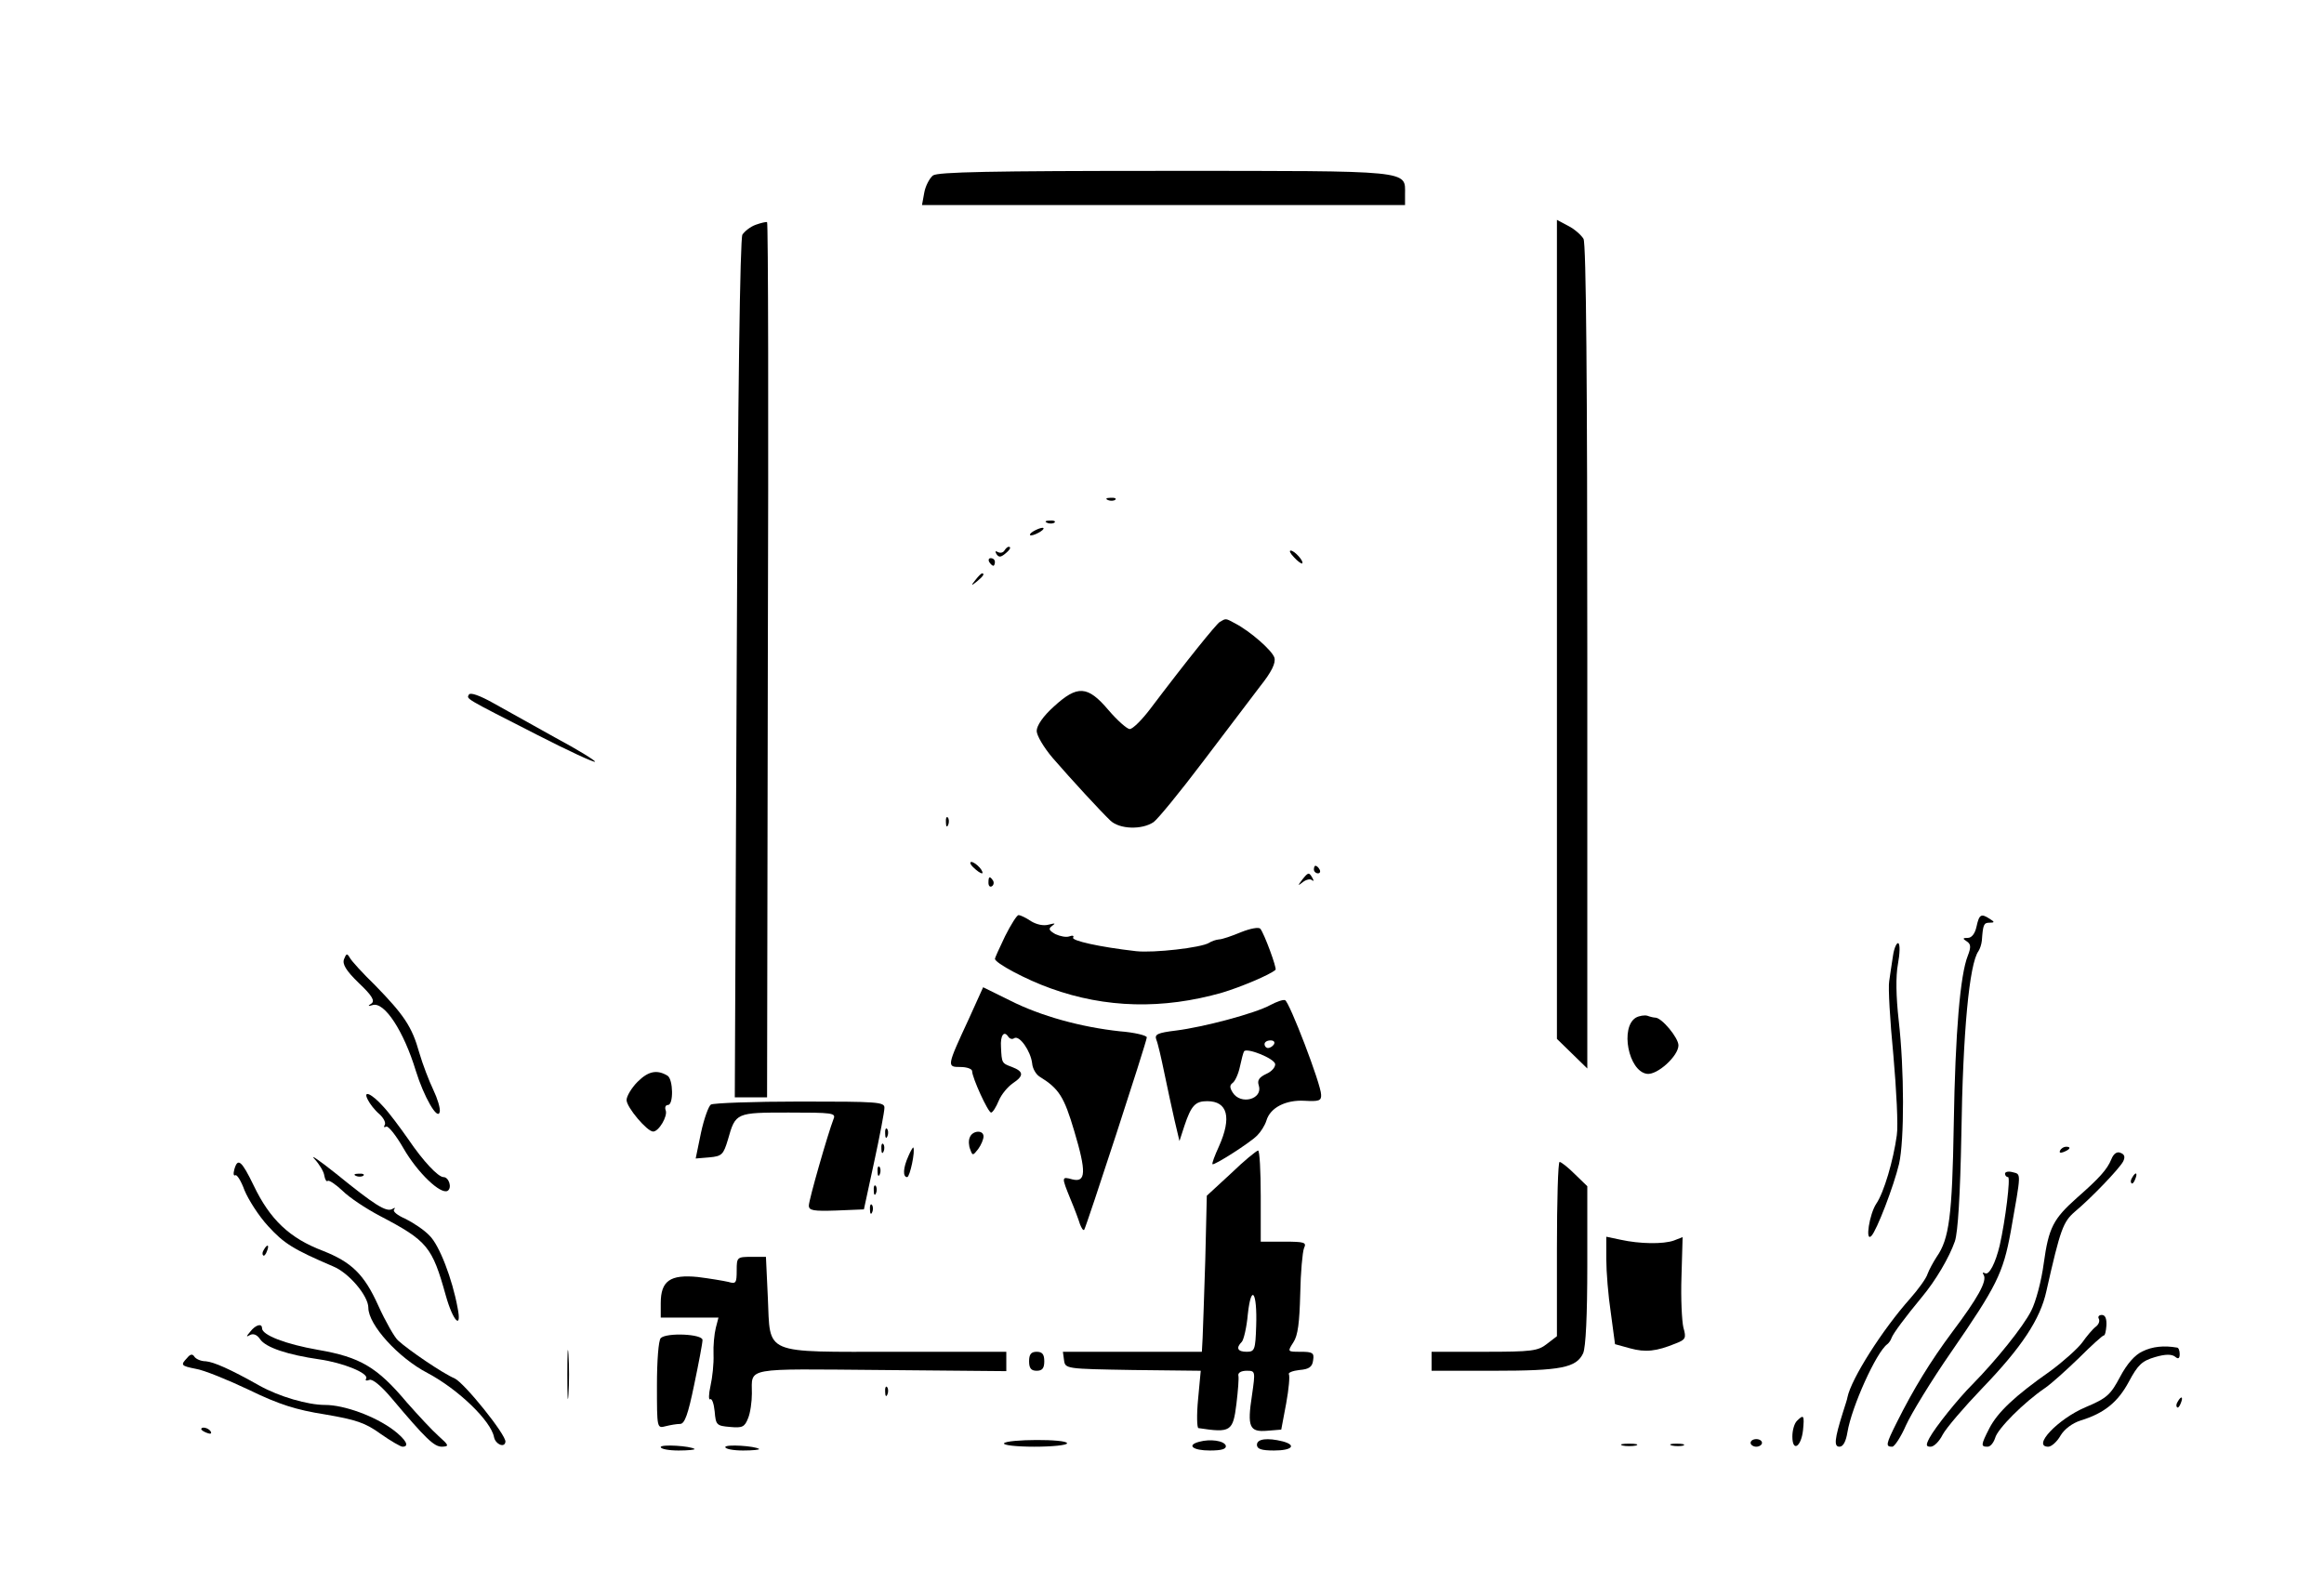 <?xml version="1.0" standalone="no"?>
<!DOCTYPE svg PUBLIC "-//W3C//DTD SVG 20010904//EN"
 "http://www.w3.org/TR/2001/REC-SVG-20010904/DTD/svg10.dtd">
<svg version="1.0" xmlns="http://www.w3.org/2000/svg"
 width="612pt" height="417pt" viewBox="0 0 612 417"
 preserveAspectRatio="xMidYMid meet">

<g transform="translate(0,417) scale(0.1,-0.1)"
fill="#000000" stroke="none">
<path d="M2457 3708 c-9 -7 -20 -28 -23 -45 l-6 -33 636 0 636 0 0 28 c0 64
25 62 -631 62 -461 0 -599 -3 -612 -12z"/>
<path d="M1990 3578 c-14 -5 -29 -17 -35 -26 -6 -11 -12 -414 -15 -1145 l-5
-1127 42 0 43 0 2 1151 c2 633 1 1152 -2 1154 -3 1 -16 -2 -30 -7z"/>
<path d="M4100 2512 l0 -1078 40 -39 40 -39 0 1083 c0 723 -3 1089 -10 1102
-6 10 -24 26 -40 34 l-30 16 0 -1079z"/>
<path d="M2918 2853 c7 -3 16 -2 19 1 4 3 -2 6 -13 5 -11 0 -14 -3 -6 -6z"/>
<path d="M2758 2793 c7 -3 16 -2 19 1 4 3 -2 6 -13 5 -11 0 -14 -3 -6 -6z"/>
<path d="M2720 2770 c-8 -5 -10 -10 -5 -10 6 0 17 5 25 10 8 5 11 10 5 10 -5
0 -17 -5 -25 -10z"/>
<path d="M2645 2720 c-4 -6 -11 -7 -17 -4 -7 4 -8 2 -4 -5 6 -9 11 -9 22 0 14
11 18 19 10 19 -3 0 -8 -5 -11 -10z"/>
<path d="M3408 2702 c9 -10 19 -17 21 -16 6 5 -20 34 -30 34 -5 0 -1 -8 9 -18z"/>
<path d="M2605 2690 c3 -5 8 -10 11 -10 2 0 4 5 4 10 0 6 -5 10 -11 10 -5 0
-7 -4 -4 -10z"/>
<path d="M2569 2643 c-13 -16 -12 -17 4 -4 16 13 21 21 13 21 -2 0 -10 -8 -17
-17z"/>
<path d="M3212 2532 c-11 -8 -84 -98 -183 -229 -22 -29 -46 -53 -54 -53 -7 0
-33 23 -56 50 -55 65 -82 66 -144 9 -28 -25 -45 -50 -45 -64 0 -12 19 -44 42
-71 52 -60 126 -140 152 -165 24 -23 83 -25 114 -4 12 9 70 80 129 158 59 78
127 167 151 199 31 39 42 62 38 76 -6 19 -63 69 -103 90 -26 14 -24 14 -41 4z"/>
<path d="M1235 2341 c-7 -12 -13 -8 179 -106 82 -42 151 -74 153 -71 2 2 -44
31 -104 63 -59 33 -133 74 -165 92 -34 19 -59 28 -63 22z"/>
<path d="M2491 2004 c0 -11 3 -14 6 -6 3 7 2 16 -1 19 -3 4 -6 -2 -5 -13z"/>
<path d="M2564 1885 c8 -8 18 -15 22 -15 3 0 1 7 -6 15 -7 8 -17 15 -22 15 -5
0 -3 -7 6 -15z"/>
<path d="M3460 1880 c0 -5 5 -10 11 -10 5 0 7 5 4 10 -3 6 -8 10 -11 10 -2 0
-4 -4 -4 -10z"/>
<path d="M3429 1853 c-12 -16 -12 -17 2 -6 9 7 20 9 24 5 5 -4 5 -1 1 6 -9 16
-11 15 -27 -5z"/>
<path d="M2603 1845 c0 -8 4 -12 9 -9 5 3 6 10 3 15 -9 13 -12 11 -12 -6z"/>
<path d="M2647 1705 c-15 -31 -27 -58 -27 -60 0 -11 82 -55 147 -78 144 -52
295 -56 452 -11 47 14 126 47 140 60 4 4 -30 96 -40 108 -4 5 -26 1 -51 -9
-24 -10 -50 -19 -58 -19 -9 -1 -20 -5 -26 -9 -21 -13 -146 -27 -192 -22 -97
11 -172 28 -166 36 3 5 -2 6 -10 3 -8 -3 -24 0 -37 6 -17 10 -19 14 -8 22 10
7 7 7 -9 3 -14 -4 -32 0 -47 9 -13 9 -28 16 -33 16 -4 0 -20 -25 -35 -55z"/>
<path d="M5205 1730 c-4 -19 -13 -30 -23 -30 -14 0 -14 -2 -3 -9 11 -7 12 -15
3 -38 -20 -50 -33 -201 -37 -444 -4 -241 -12 -302 -45 -349 -9 -14 -20 -34
-24 -45 -3 -11 -24 -40 -46 -65 -73 -82 -155 -211 -165 -260 0 -3 -6 -21 -12
-40 -22 -70 -24 -90 -9 -90 10 0 17 14 21 38 11 67 76 211 105 232 4 3 9 10
11 16 4 12 37 56 80 108 36 43 72 104 87 147 8 24 14 122 17 280 4 272 21 451
45 484 4 6 8 18 9 28 3 42 5 47 20 47 14 0 14 2 1 10 -23 15 -28 12 -35 -20z"/>
<path d="M4985 1653 c-3 -21 -8 -51 -10 -67 -3 -16 2 -103 11 -195 8 -91 13
-186 9 -211 -9 -66 -34 -151 -54 -180 -18 -27 -30 -102 -13 -85 14 14 59 131
73 190 14 62 14 247 -1 378 -7 62 -8 116 -2 148 5 27 6 52 1 55 -4 2 -11 -12
-14 -33z"/>
<path d="M906 1644 c-5 -13 5 -30 39 -63 35 -33 43 -47 33 -54 -10 -6 -9 -8 3
-4 31 10 82 -68 114 -173 21 -68 58 -133 63 -108 2 9 -6 35 -17 58 -11 23 -28
67 -37 98 -19 68 -40 99 -116 177 -33 32 -63 65 -67 73 -7 12 -9 11 -15 -4z"/>
<path d="M2551 1486 c-58 -125 -58 -126 -22 -126 17 0 31 -5 31 -11 0 -17 42
-109 50 -109 4 0 13 14 20 31 7 17 24 37 37 46 30 20 29 31 -2 43 -27 10 -27
10 -29 53 -2 30 8 44 19 27 4 -6 11 -8 16 -4 14 8 43 -34 47 -66 1 -14 10 -29
19 -35 52 -32 65 -53 92 -144 32 -107 31 -136 -5 -127 -29 8 -29 7 -5 -52 11
-26 22 -56 25 -66 4 -10 8 -17 11 -15 5 6 165 496 165 507 0 5 -32 13 -71 16
-102 11 -208 40 -289 81 l-71 35 -38 -84z"/>
<path d="M3345 1523 c-40 -22 -176 -58 -248 -67 -49 -6 -57 -10 -52 -24 4 -9
13 -48 21 -87 8 -38 20 -95 27 -125 l13 -55 13 40 c18 54 29 65 60 65 54 0 65
-43 31 -119 -11 -24 -19 -45 -17 -47 4 -4 100 57 118 76 9 9 20 26 24 39 10
34 51 55 101 52 37 -2 44 0 43 16 0 27 -84 246 -95 249 -5 2 -22 -4 -39 -13z
m10 -103 c-3 -5 -10 -10 -16 -10 -5 0 -9 5 -9 10 0 6 7 10 16 10 8 0 12 -4 9
-10z m3 -52 c1 -8 -9 -20 -23 -26 -19 -9 -25 -17 -20 -31 11 -36 -48 -52 -69
-18 -8 13 -8 19 0 25 6 4 15 23 19 42 4 19 9 38 11 41 6 11 79 -18 82 -33z"/>
<path d="M4308 1490 c-42 -25 -20 -141 29 -148 27 -4 83 47 83 75 0 20 -44 73
-61 73 -4 0 -13 2 -21 5 -7 2 -21 0 -30 -5z"/>
<path d="M1679 1321 c-16 -16 -29 -38 -29 -48 0 -19 54 -83 70 -83 15 0 39 41
33 56 -3 8 0 14 6 14 15 0 14 67 -1 77 -28 17 -51 12 -79 -16z"/>
<path d="M969 1273 c5 -10 18 -27 30 -37 11 -10 18 -23 14 -29 -3 -5 -2 -7 4
-4 5 3 26 -23 46 -58 37 -64 98 -122 116 -111 12 8 3 36 -11 36 -14 0 -53 41
-93 100 -21 30 -50 69 -65 85 -31 35 -56 46 -41 18z"/>
<path d="M1872 1261 c-6 -4 -18 -37 -26 -74 l-14 -68 36 3 c33 3 37 7 49 47
20 71 21 71 160 71 115 0 125 -1 118 -17 -15 -39 -65 -213 -65 -228 0 -13 12
-15 72 -13 l73 3 27 125 c15 69 27 133 27 142 1 16 -17 17 -222 17 -123 0
-229 -4 -235 -8z"/>
<path d="M2331 1184 c0 -11 3 -14 6 -6 3 7 2 16 -1 19 -3 4 -6 -2 -5 -13z"/>
<path d="M2554 1175 c-4 -8 -3 -23 1 -32 6 -17 7 -17 21 1 8 11 14 26 14 33 0
18 -29 16 -36 -2z"/>
<path d="M2321 1144 c0 -11 3 -14 6 -6 3 7 2 16 -1 19 -3 4 -6 -2 -5 -13z"/>
<path d="M2392 1125 c-14 -31 -15 -55 -3 -55 7 0 22 70 16 78 -1 1 -7 -9 -13
-23z"/>
<path d="M5425 1140 c-3 -6 1 -7 9 -4 18 7 21 14 7 14 -6 0 -13 -4 -16 -10z"/>
<path d="M828 1118 c13 -14 25 -34 26 -44 2 -11 6 -17 9 -14 3 3 21 -9 39 -26
18 -18 62 -47 98 -66 126 -66 138 -81 174 -210 19 -68 43 -92 31 -32 -14 76
-48 165 -74 190 -14 15 -43 34 -63 44 -21 9 -35 20 -30 25 4 5 2 5 -5 1 -16
-9 -47 11 -148 93 -44 35 -70 53 -57 39z"/>
<path d="M3242 1080 l-64 -59 -4 -168 c-3 -92 -6 -185 -7 -206 l-2 -37 -183 0
-183 0 3 -22 c3 -23 5 -23 181 -26 l179 -2 -7 -75 c-4 -41 -3 -76 1 -76 85
-13 91 -9 100 64 4 34 7 68 5 75 -1 7 8 12 22 12 23 0 23 -1 14 -64 -13 -84
-7 -98 40 -94 l37 3 13 69 c7 38 10 73 7 77 -2 4 10 9 28 11 25 2 34 8 36 26
3 19 -1 22 -33 22 -35 0 -35 0 -19 25 12 18 16 52 18 127 1 57 6 111 10 121 7
15 2 17 -53 17 l-61 0 0 120 c0 66 -3 120 -7 120 -5 -1 -37 -27 -71 -60z m66
-402 c-2 -63 -4 -68 -25 -68 -24 0 -29 10 -13 26 5 5 13 38 16 73 9 82 25 59
22 -31z"/>
<path d="M5560 1117 c-11 -27 -32 -50 -90 -101 -63 -56 -75 -79 -88 -173 -6
-46 -21 -102 -33 -125 -21 -42 -93 -131 -154 -193 -39 -39 -99 -114 -114 -142
-10 -19 -9 -23 3 -23 9 0 23 14 32 32 9 17 56 72 104 122 104 108 153 182 169
256 37 164 44 182 75 209 43 36 116 112 127 132 6 12 4 19 -7 23 -9 4 -18 -2
-24 -17z"/>
<path d="M617 1090 c-3 -11 -2 -18 3 -15 4 2 15 -15 24 -40 10 -24 37 -67 62
-94 42 -46 66 -61 171 -106 42 -17 93 -78 93 -109 0 -45 79 -132 156 -172 81
-43 167 -126 175 -169 4 -19 28 -29 30 -12 2 18 -108 155 -134 167 -31 13
-122 75 -149 100 -9 8 -33 50 -52 92 -37 82 -70 114 -146 144 -87 33 -139 82
-182 172 -32 66 -42 74 -51 42z"/>
<path d="M4100 881 l0 -230 -26 -20 c-24 -19 -40 -21 -165 -21 l-139 0 0 -25
0 -25 164 0 c177 0 217 8 235 46 7 16 11 99 11 233 l0 207 -33 32 c-18 18 -36
32 -40 32 -4 0 -7 -103 -7 -229z"/>
<path d="M2311 1084 c0 -11 3 -14 6 -6 3 7 2 16 -1 19 -3 4 -6 -2 -5 -13z"/>
<path d="M5280 1079 c0 -5 4 -9 8 -9 7 0 -7 -114 -22 -180 -11 -46 -28 -80
-39 -73 -6 3 -7 1 -3 -5 9 -16 -16 -61 -83 -150 -58 -78 -102 -150 -146 -238
-29 -58 -30 -64 -12 -64 6 0 23 26 36 56 14 31 67 118 119 193 120 174 137
208 157 317 28 159 28 151 5 157 -11 3 -20 1 -20 -4z"/>
<path d="M938 1073 c7 -3 16 -2 19 1 4 3 -2 6 -13 5 -11 0 -14 -3 -6 -6z"/>
<path d="M5615 1069 c-4 -6 -5 -12 -2 -15 2 -3 7 2 10 11 7 17 1 20 -8 4z"/>
<path d="M2301 1034 c0 -11 3 -14 6 -6 3 7 2 16 -1 19 -3 4 -6 -2 -5 -13z"/>
<path d="M2291 984 c0 -11 3 -14 6 -6 3 7 2 16 -1 19 -3 4 -6 -2 -5 -13z"/>
<path d="M4230 854 c0 -33 5 -96 12 -142 l11 -82 40 -11 c40 -11 69 -8 120 13
26 10 28 14 20 42 -4 17 -7 77 -5 134 l3 104 -23 -9 c-28 -10 -90 -9 -140 2
l-38 8 0 -59z"/>
<path d="M695 879 c-4 -6 -5 -12 -2 -15 2 -3 7 2 10 11 7 17 1 20 -8 4z"/>
<path d="M1940 824 c0 -33 -2 -36 -22 -30 -13 3 -49 9 -81 13 -72 7 -97 -10
-97 -69 l0 -38 76 0 76 0 -7 -27 c-4 -16 -7 -47 -6 -70 1 -24 -3 -61 -8 -83
-5 -22 -5 -38 -1 -35 5 3 10 -12 12 -32 3 -36 5 -38 41 -41 32 -3 38 0 47 23
6 14 10 44 10 65 0 70 -23 65 340 62 l330 -3 0 26 0 25 -289 0 c-356 0 -332
-10 -339 143 l-5 107 -38 0 c-38 0 -39 -1 -39 -36z"/>
<path d="M5527 697 c3 -6 0 -15 -8 -21 -8 -6 -24 -25 -36 -42 -12 -16 -50 -50
-84 -75 -94 -66 -138 -108 -160 -150 -23 -45 -23 -49 -5 -49 8 0 16 11 20 23
6 24 76 94 132 132 16 11 56 47 89 79 33 33 62 59 65 59 3 -1 6 11 7 26 1 18
-3 28 -12 28 -8 0 -11 -5 -8 -10z"/>
<path d="M659 663 c-11 -13 -11 -15 -1 -9 9 5 19 1 27 -11 15 -22 73 -41 156
-53 63 -9 132 -37 123 -51 -3 -5 1 -6 9 -3 8 3 31 -16 58 -48 91 -108 112
-128 133 -128 19 1 19 3 -9 28 -17 15 -54 55 -84 89 -78 93 -123 119 -233 138
-86 15 -148 39 -148 57 0 14 -17 9 -31 -9z"/>
<path d="M1740 646 c-6 -6 -10 -61 -10 -124 0 -114 0 -114 23 -108 12 3 29 6
38 6 12 0 21 25 37 103 12 57 22 110 22 118 0 16 -95 20 -110 5z"/>
<path d="M1494 550 c0 -58 1 -81 3 -52 2 28 2 76 0 105 -2 28 -3 5 -3 -53z"/>
<path d="M5642 611 c-20 -9 -41 -33 -59 -67 -25 -47 -34 -56 -91 -80 -73 -31
-142 -104 -98 -104 8 0 23 13 32 29 10 17 31 33 53 40 62 19 98 48 127 102 24
45 35 55 69 65 27 8 44 8 53 1 8 -7 12 -5 12 7 0 9 -3 17 -7 17 -34 6 -65 3
-91 -10z"/>
<path d="M493 594 c-18 -19 -17 -21 23 -29 20 -3 82 -28 139 -55 80 -39 125
-53 201 -65 82 -14 106 -22 146 -51 27 -19 53 -34 58 -34 19 0 10 18 -24 44
-48 36 -129 66 -180 66 -46 0 -121 22 -173 51 -78 44 -120 62 -141 64 -13 0
-26 6 -30 12 -5 8 -11 7 -19 -3z"/>
<path d="M2710 585 c0 -18 5 -25 20 -25 15 0 20 7 20 25 0 18 -5 25 -20 25
-15 0 -20 -7 -20 -25z"/>
<path d="M2331 504 c0 -11 3 -14 6 -6 3 7 2 16 -1 19 -3 4 -6 -2 -5 -13z"/>
<path d="M5735 479 c-4 -6 -5 -12 -2 -15 2 -3 7 2 10 11 7 17 1 20 -8 4z"/>
<path d="M4732 428 c-7 -7 -12 -25 -12 -41 0 -42 23 -28 28 16 4 40 2 43 -16
25z"/>
<path d="M530 406 c0 -2 7 -7 16 -10 8 -3 12 -2 9 4 -6 10 -25 14 -25 6z"/>
<path d="M2644 369 c-3 -5 33 -9 80 -9 47 0 86 4 86 9 0 12 -159 11 -166 0z"/>
<path d="M3158 373 c-34 -9 -17 -23 28 -23 32 0 44 4 42 13 -5 13 -41 18 -70
10z"/>
<path d="M3310 365 c0 -11 12 -15 45 -15 48 0 60 14 23 24 -40 10 -68 7 -68
-9z"/>
<path d="M4610 370 c0 -5 7 -10 15 -10 8 0 15 5 15 10 0 6 -7 10 -15 10 -8 0
-15 -4 -15 -10z"/>
<path d="M1740 359 c0 -5 21 -9 47 -9 25 0 44 2 42 4 -10 8 -89 13 -89 5z"/>
<path d="M1910 359 c0 -5 21 -9 47 -9 25 0 44 2 42 4 -10 8 -89 13 -89 5z"/>
<path d="M4273 363 c9 -2 25 -2 35 0 9 3 1 5 -18 5 -19 0 -27 -2 -17 -5z"/>
<path d="M4403 363 c9 -2 23 -2 30 0 6 3 -1 5 -18 5 -16 0 -22 -2 -12 -5z"/>
</g>
</svg>
